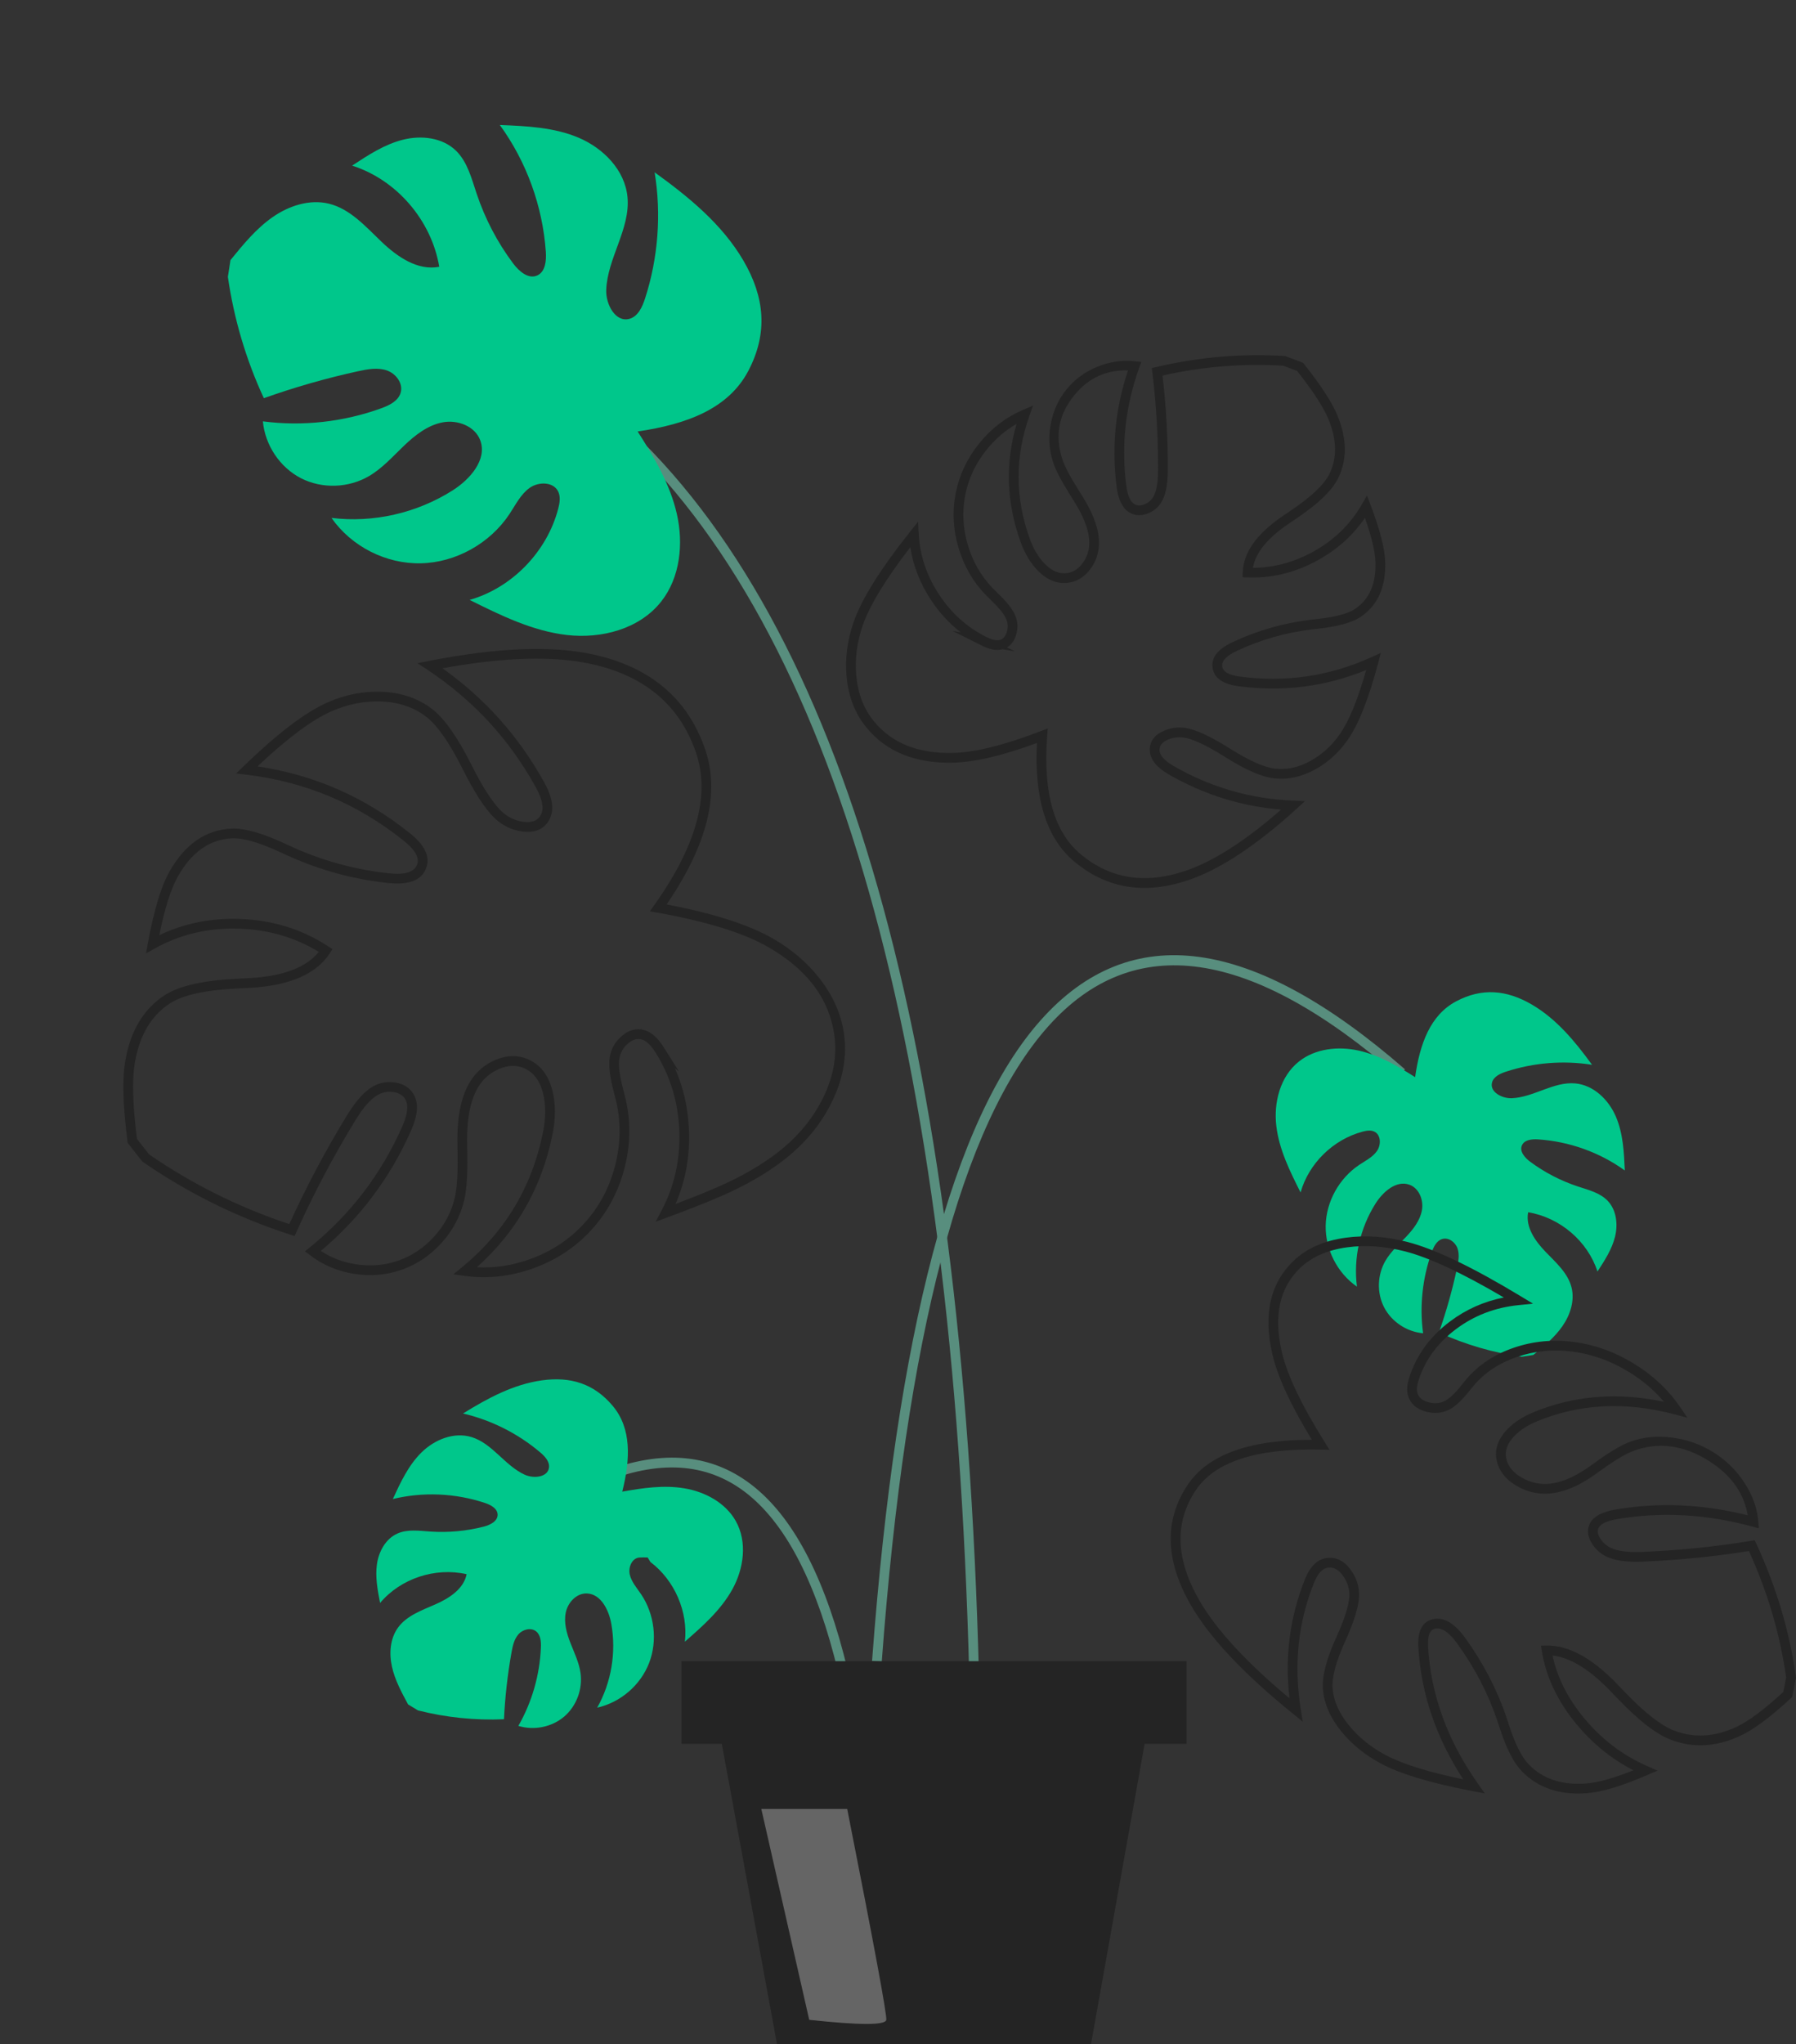 <svg xmlns="http://www.w3.org/2000/svg" xmlns:xlink="http://www.w3.org/1999/xlink" fill="none" version="1.1" width="184.766" height="210.203" viewBox="0 0 184.766 210.203"><rect x="0" y="0" width="184.766" height="210.203" fill="#333333" stroke="none"/><g><g><path d="M107.09,104.881Q93.477,120.132,89.715,170.802L90.712,170.876Q94.449,120.545,107.836,105.547Q121.007,90.79,143.885,110.716L144.542,109.962Q120.919,89.387,107.09,104.881Z" fill-rule="evenodd" fill="#588E7E" fill-opacity="1"/></g><g><path d="M140.17,116.373C137.153,117.176,134.632,119.649,133.798,122.625C132.706,120.452,131.597,118.226,131.305,115.808C131.013,113.39,131.691,110.701,133.625,109.161C135.318,107.813,137.695,107.566,139.795,108.039C141.894,108.512,143.777,109.62,145.582,110.766C146.072,107.308,147.154,104.376,149.806,102.969C152.459,101.562,154.983,101.794,157.552,103.279C160.12,104.765,162.048,107.109,163.784,109.496C160.841,109.026,157.776,109.272,154.928,110.203C154.33,110.399,153.664,110.705,153.498,111.305C153.228,112.284,154.511,112.974,155.535,112.932C157.774,112.839,159.818,111.213,162.046,111.409C163.947,111.577,165.489,113.089,166.233,114.818C166.977,116.547,167.071,118.478,167.154,120.363C164.571,118.499,161.442,117.378,158.233,117.166C157.612,117.125,156.846,117.199,156.58,117.758C156.28,118.389,156.869,119.056,157.426,119.469C158.908,120.567,160.569,121.428,162.329,122.009C163.404,122.364,164.569,122.647,165.358,123.447C166.292,124.394,166.468,125.884,166.147,127.18C165.825,128.476,165.077,129.629,164.342,130.754C163.337,127.636,160.483,125.198,157.21,124.66C156.921,126.178,157.926,127.613,158.995,128.721C160.064,129.829,161.307,130.911,161.677,132.403C162.012,133.753,161.543,135.208,160.742,136.366C159.941,137.523,158.833,138.437,157.741,139.333L156.565,139.52C153.612,139.107,150.726,138.264,148.029,137.027C148.791,134.857,149.415,132.642,149.895,130.398C150.038,129.728,150.167,129.018,149.943,128.375C149.719,127.732,149.013,127.206,148.353,127.417C147.783,127.598,147.49,128.21,147.29,128.767C146.333,131.433,146.026,134.316,146.402,137.103C144.722,136.955,143.16,135.918,142.395,134.441C141.63,132.963,141.684,131.093,142.535,129.64C143.079,128.711,143.901,127.978,144.645,127.194C145.389,126.411,146.088,125.514,146.28,124.462C146.471,123.409,145.999,122.181,144.986,121.824C143.635,121.347,142.268,122.561,141.502,123.777C139.908,126.307,139.223,129.376,139.598,132.31C137.581,130.912,136.339,128.49,136.382,126.04C136.426,123.589,137.754,121.178,139.82,119.796C140.468,119.362,141.205,119.004,141.651,118.37C142.098,117.735,142.078,116.693,141.379,116.364C141.009,116.19,140.568,116.266,140.169,116.372L140.17,116.373Z" fill="#00C78B" fill-opacity="1"/></g><g><path d="M77.022,153.726Q83.016,158.62,86.227,171.956L87.199,171.722Q83.91,158.058,77.654,152.952Q71.304,147.767,62.032,151.373L62.394,152.305Q71.123,148.911,77.022,153.726Z" fill-rule="evenodd" fill="#588E7E" fill-opacity="1"/></g><g><path d="M66.913,160.625C69.405,162.507,70.807,165.748,70.459,168.818C72.29,167.217,74.156,165.573,75.337,163.444C76.519,161.315,76.906,158.569,75.694,156.413C74.635,154.527,72.526,153.401,70.403,153.048C68.28,152.694,66.119,153.01,64.015,153.393C64.865,150.005,64.968,146.881,63.041,144.578C61.114,142.275,58.69,141.538,55.751,141.946C52.812,142.353,50.143,143.798,47.635,145.354C50.537,146.029,53.284,147.412,55.57,149.348C56.05,149.755,56.552,150.289,56.479,150.908C56.36,151.917,54.912,152.072,53.979,151.647C51.94,150.717,50.661,148.44,48.522,147.782C46.698,147.221,44.699,148.04,43.359,149.361C42.018,150.682,41.203,152.435,40.415,154.149C43.51,153.397,46.831,153.538,49.883,154.551C50.474,154.747,51.155,155.105,51.191,155.723C51.231,156.421,50.434,156.817,49.763,156.989C47.977,157.447,46.114,157.618,44.264,157.493C43.135,157.417,41.949,157.24,40.916,157.684C39.695,158.209,38.969,159.522,38.779,160.845C38.589,162.167,38.846,163.516,39.103,164.835C41.209,162.326,44.771,161.143,48.005,161.879C47.701,163.395,46.23,164.344,44.822,164.967C43.413,165.59,41.854,166.124,40.949,167.367C40.13,168.491,40.016,170.016,40.322,171.39C40.628,172.764,41.31,174.028,41.983,175.27L43.001,175.886C45.893,176.617,48.883,176.924,51.847,176.794C51.959,174.498,52.216,172.21,52.618,169.951C52.737,169.277,52.886,168.571,53.336,168.059C53.785,167.548,54.638,167.327,55.17,167.771C55.628,168.153,55.67,168.831,55.646,169.422C55.527,172.252,54.724,175.038,53.326,177.478C54.938,177.974,56.775,177.602,58.041,176.522C59.306,175.442,59.962,173.69,59.721,172.024C59.567,170.958,59.082,169.969,58.689,168.962C58.295,167.956,57.986,166.863,58.206,165.816C58.425,164.768,59.326,163.809,60.398,163.86C61.829,163.927,62.638,165.567,62.889,166.982C63.412,169.927,62.889,173.027,61.436,175.604C63.832,175.069,65.894,173.294,66.778,171.008C67.661,168.721,67.34,165.988,65.947,163.929C65.51,163.284,64.963,162.674,64.789,161.917C64.614,161.161,65.025,160.204,65.796,160.163Q66.204,160.141,66.628,160.158L66.913,160.625Z" fill="#00C78B" fill-opacity="1"/></g><g><path d="M63.376,44.209Q97.219,75.066,99.713,172.352L100.713,172.326Q98.207,74.612,64.05,43.47L63.376,44.209Z" fill-rule="evenodd" fill="#588E7E" fill-opacity="1"/></g><g transform="matrix(0.863,0.505,-0.505,0.863,5.812,-19.446)"><path d="M80.802,35.881C82.036,40.282,80.796,45.301,77.669,48.568C81.22,48.327,84.851,48.066,88.116,46.634C91.38,45.201,94.264,42.346,94.765,38.76C95.203,35.623,93.745,32.443,91.586,30.149C89.426,27.855,86.629,26.307,83.839,24.886C87.833,21.694,90.722,18.147,90.52,13.756C90.318,9.365,88.147,6.358,84.362,4.226C80.577,2.095,76.187,1.412,71.887,1C74.67,4.359,76.644,8.406,77.589,12.688C77.788,13.587,77.898,14.654,77.265,15.31C76.232,16.38,74.408,15.276,73.699,13.955C72.148,11.064,72.677,7.277,70.769,4.615C69.142,2.345,66.088,1.526,63.355,1.876C60.623,2.226,58.119,3.545,55.681,4.843C59.953,6.711,63.697,9.819,66.353,13.706C66.867,14.458,67.344,15.479,66.837,16.231C66.266,17.078,64.987,16.833,64.051,16.438C61.564,15.389,59.242,13.936,57.2,12.151C55.952,11.061,54.727,9.803,53.132,9.404C51.243,8.933,49.233,9.819,47.839,11.19C46.445,12.561,45.549,14.361,44.678,16.125C49.356,15.07,54.554,16.852,57.668,20.576C55.97,22.071,53.415,21.872,51.222,21.35C49.03,20.828,46.741,20.067,44.584,20.712C42.634,21.295,41.148,22.969,40.286,24.842C39.425,26.714,39.098,28.789,38.782,30.834L39.421,32.454C42.14,35.869,45.351,38.878,48.919,41.355C51.086,38.779,53.413,36.344,55.883,34.068C56.621,33.388,57.42,32.697,58.397,32.5C59.375,32.304,60.563,32.802,60.789,33.791C60.984,34.643,60.432,35.469,59.879,36.136C57.231,39.326,53.826,41.861,50.034,43.462C51.472,45.469,53.942,46.664,56.373,46.529C58.805,46.393,61.121,44.932,62.319,42.778C63.085,41.401,63.397,39.818,63.831,38.297C64.265,36.776,64.874,35.228,66.058,34.203C67.241,33.178,69.141,32.858,70.346,33.869C71.953,35.216,71.44,37.844,70.479,39.715C68.476,43.608,65.119,46.756,61.142,48.468C64.407,49.969,68.383,49.732,71.438,47.852C74.494,45.973,76.544,42.504,76.747,38.871C76.811,37.731,76.714,36.536,77.181,35.501C77.649,34.465,78.977,33.715,79.911,34.35C80.407,34.687,80.639,35.298,80.802,35.881L80.802,35.881Z" fill="#00C78B" fill-opacity="1"/></g><g></g><g></g><g><path d="M103.138,66.765Q103.104,66.774,103.07,66.783Q102.215,66.994,100.987,66.379L97.997,64.883L98.831,65.023Q97.065,63.657,95.764,61.679Q94.087,59.127,93.651,56.269Q89.819,61.236,88.753,64.323Q87.849,66.939,88.092,69.512Q88.354,72.281,89.906,74.175Q92.672,77.55,98.03,77.427Q101.443,77.348,107.051,75.192L107.788,74.909L107.729,75.696Q107.074,84.414,111.167,87.835Q115.732,91.652,121.928,89.56Q126.268,88.095,131.792,83.254Q125.646,82.746,120.251,79.644Q118.362,78.557,118.292,77.218Q118.218,75.812,119.737,75.152Q120.997,74.604,122.355,74.94Q123.9,75.322,126.571,77.002Q129.525,78.859,131.178,79.045Q133.021,79.251,134.869,78.219Q136.6,77.253,137.816,75.528Q139.249,73.494,140.546,68.902Q134.225,71.482,127.389,70.561Q125.106,70.254,124.777,68.834Q124.39,67.166,126.81,66.032Q130.629,64.242,134.818,63.734Q135.048,63.706,135.51,63.655Q138.316,63.347,139.412,62.612Q141.594,61.147,141.504,57.85Q141.459,56.195,140.419,53.249Q138.599,55.928,135.604,57.591Q132.13,59.518,128.332,59.381L127.837,59.363L127.851,58.867Q127.935,55.829,131.918,53.094Q132.175,52.917,132.699,52.567Q135.965,50.382,136.774,48.724Q137.969,46.271,136.666,43.104Q135.913,41.272,133.442,38.145L132.01,37.605Q125.726,37.236,119.596,38.621Q120.163,43.502,120.137,48.409Q120.126,50.574,119.495,51.618Q118.995,52.444,118.089,52.801Q117.077,53.199,116.23,52.721Q115.138,52.104,114.878,50.077Q114.087,43.937,116.043,38.097Q112.702,37.971,110.509,40.658Q108.113,43.595,109.282,47.2Q109.647,48.326,110.952,50.39Q111.319,50.971,111.498,51.266Q113.131,53.956,113.058,55.989Q113.008,57.384,112.181,58.505Q111.279,59.728,109.935,59.919Q108.24,60.16,106.796,58.706Q105.655,57.558,104.998,55.738Q102.809,49.673,104.583,43.593Q102.844,44.581,101.521,46.216Q99.815,48.324,99.306,50.881Q98.797,53.439,99.565,56.038Q100.332,58.638,102.149,60.509Q102.32,60.684,102.682,61.034Q104.052,62.357,104.436,63.271Q104.856,64.272,104.52,65.325Q104.243,66.194,103.601,66.57L104.421,66.981L103.138,66.765ZM101.535,65.534L101.439,65.486Q98.493,64.009,96.6,61.129Q94.707,58.25,94.519,54.96L94.444,53.652L93.629,54.677Q89.032,60.452,87.808,63.997Q86.833,66.818,87.097,69.607Q87.387,72.679,89.133,74.809Q92.208,78.561,98.053,78.427Q101.411,78.349,106.682,76.4Q106.23,85.012,110.525,88.603Q115.521,92.779,122.248,90.507Q127.132,88.858,133.355,83.199L134.256,82.379L133.039,82.329Q126.459,82.059,120.75,78.777Q119.333,77.961,119.291,77.166Q119.253,76.452,120.135,76.069Q121.085,75.656,122.115,75.911Q123.504,76.254,126.039,77.848Q129.186,79.827,131.067,80.038Q133.229,80.28,135.357,79.092Q137.286,78.015,138.633,76.104Q140.321,73.708,141.785,68.16L142.053,67.143L141.095,67.577Q134.596,70.523,127.522,69.57Q125.924,69.355,125.751,68.608Q125.547,67.728,127.234,66.937Q130.908,65.216,134.938,64.727Q135.163,64.699,135.619,64.649Q138.669,64.315,139.969,63.443Q142.609,61.671,142.504,57.822Q142.447,55.739,141.004,51.94L140.629,50.953L140.103,51.869Q138.349,54.923,135.119,56.716Q132.133,58.373,128.899,58.39Q129.277,56.121,132.484,53.918Q132.737,53.745,133.255,53.398Q136.746,51.063,137.673,49.162Q139.065,46.306,137.591,42.723Q136.771,40.73,134.139,37.415L134.053,37.307L132.221,36.616L132.146,36.611Q125.453,36.208,118.931,37.748L118.496,37.851L118.55,38.295Q119.164,43.335,119.137,48.404Q119.128,50.293,118.64,51.1Q118.315,51.637,117.723,51.87Q117.154,52.094,116.722,51.85Q116.066,51.48,115.869,49.95Q115.068,43.723,117.199,37.817L117.413,37.221L116.784,37.151Q114.809,36.929,112.9,37.708Q110.991,38.486,109.735,40.026Q108.478,41.566,108.098,43.592Q107.718,45.619,108.331,47.509Q108.735,48.754,110.106,50.924Q110.469,51.497,110.643,51.784Q112.121,54.219,112.059,55.953Q112.02,57.039,111.377,57.911Q110.723,58.797,109.794,58.929Q108.596,59.099,107.505,58.002Q106.52,57.01,105.938,55.398Q103.665,49.1,105.894,42.784L106.275,41.706L105.225,42.159Q102.603,43.288,100.743,45.587Q98.883,47.887,98.326,50.686Q97.768,53.485,98.606,56.321Q99.443,59.158,101.432,61.205Q101.614,61.393,101.987,61.753Q103.209,62.934,103.514,63.658Q103.791,64.319,103.567,65.021Q103.357,65.682,102.83,65.812Q102.361,65.928,101.535,65.534Z" fill-rule="evenodd" fill="#242424" fill-opacity="1"/></g><g><path d="M145.871,143.404L145.871,143.404Q145.626,142.886,145.934,141.942Q146.953,138.814,149.755,136.702Q152.571,134.579,156.22,134.21L157.71,134.059L156.428,133.284Q149.018,128.807,144.819,127.721Q141.483,126.859,138.442,127.276Q135.073,127.738,133.056,129.675Q129.488,133.102,130.885,139.214Q131.681,142.692,134.957,148.055Q125.274,148.043,122.168,152.715Q118.543,158.167,122.511,165.06Q125.383,170.049,133.01,176.223L134.023,177.044L133.818,175.756Q132.723,168.887,135.174,162.777Q135.772,161.286,136.652,161.201Q137.532,161.116,138.204,162.097Q138.878,163.083,138.812,164.173Q138.724,165.628,137.485,168.344Q135.934,171.744,136.099,173.727Q136.286,175.982,138.05,178.119Q139.643,180.049,142.036,181.337Q145.045,182.958,151.537,184.191L152.752,184.422L152.039,183.412Q147.352,176.771,146.913,169.338Q146.817,167.705,147.585,167.494Q148.613,167.212,149.922,169.022Q152.637,172.775,154.044,176.963Q154.122,177.195,154.275,177.668Q155.292,180.815,156.524,182.106Q159.009,184.706,163.218,184.402Q165.527,184.235,169.463,182.534L170.515,182.08L169.467,181.617Q165.637,179.929,162.92,176.623Q160.436,173.6,159.72,170.245Q162.395,170.529,165.583,173.803Q165.831,174.058,166.329,174.581Q169.653,178.07,171.937,178.923Q175.375,180.207,179.046,178.495Q181.105,177.534,184.257,174.612L184.376,174.501L184.766,172.526L184.754,172.443Q183.784,165.449,180.678,158.731L180.518,158.386L180.143,158.448Q174.642,159.351,168.953,159.588Q166.803,159.677,165.762,159.194Q165.044,158.861,164.634,158.218Q164.255,157.624,164.43,157.175Q164.693,156.501,166.354,156.217Q173.17,155.053,180.257,156.976L180.945,157.162L180.886,156.452Q180.715,154.387,179.447,152.451Q178.189,150.529,176.233,149.319Q174.278,148.111,171.968,147.824Q169.645,147.537,167.674,148.27Q166.365,148.757,164.225,150.304Q163.664,150.71,163.381,150.905Q160.97,152.574,159.003,152.6Q157.741,152.617,156.587,151.968Q155.405,151.303,155.046,150.301Q154.605,149.072,155.579,147.904Q156.471,146.835,158.144,146.147Q164.724,143.44,172.298,145.446L173.593,145.789L172.839,144.681Q171.037,142.033,168.103,140.233Q165.17,138.433,161.956,138.003Q158.731,137.571,155.751,138.587Q152.753,139.61,150.877,141.8Q150.706,142,150.382,142.409Q149.329,143.736,148.59,144.088Q147.894,144.419,147.024,144.214Q146.158,144.009,145.871,143.404ZM144.984,141.631Q144.552,142.954,144.968,143.832L144.968,143.832Q145.46,144.872,146.794,145.187Q148.006,145.473,149.02,144.99Q149.968,144.539,151.165,143.03Q151.478,142.636,151.637,142.451Q153.334,140.468,156.074,139.534Q158.831,138.593,161.824,138.994Q164.828,139.396,167.58,141.085Q169.701,142.386,171.186,144.152Q164.054,142.634,157.763,145.222Q155.861,146.005,154.811,147.264Q153.471,148.872,154.105,150.639Q154.59,151.992,156.097,152.839Q157.485,153.62,159.016,153.6Q161.288,153.57,163.95,151.727Q164.241,151.526,164.811,151.114Q166.841,149.647,168.022,149.207Q171.849,147.784,175.707,150.17Q179.209,152.335,179.8,155.823Q172.873,154.09,166.186,155.231Q163.968,155.61,163.498,156.811Q163.138,157.733,163.791,158.756Q164.358,159.645,165.34,160.101Q166.602,160.687,168.995,160.587Q174.549,160.355,179.928,159.496Q182.821,165.873,183.752,172.497L183.458,173.989Q180.503,176.711,178.623,177.588Q175.332,179.123,172.287,177.986Q170.219,177.214,167.053,173.891Q166.551,173.364,166.299,173.105Q162.449,169.15,159.102,169.219L158.525,169.231L158.619,169.8Q159.27,173.755,162.148,177.258Q164.646,180.299,168.04,182.044Q164.986,183.271,163.146,183.404Q159.407,183.675,157.247,181.415Q156.173,180.29,155.226,177.36Q155.072,176.882,154.992,176.645Q153.537,172.313,150.733,168.436Q149.017,166.064,147.32,166.53Q145.772,166.955,145.915,169.397Q146.337,176.547,150.533,182.973Q145.106,181.856,142.51,180.457Q140.29,179.262,138.821,177.482Q137.257,175.587,137.095,173.644Q136.952,171.921,138.395,168.759Q139.711,165.874,139.811,164.233Q139.897,162.801,139.029,161.532Q138.023,160.064,136.556,160.206Q135.07,160.35,134.246,162.405Q131.921,168.2,132.656,174.639Q125.97,169.065,123.377,164.561Q119.719,158.205,123,153.269Q125.946,148.838,135.85,149.067L136.78,149.088L136.285,148.301Q132.675,142.553,131.86,138.991Q130.589,133.431,133.749,130.396Q135.531,128.684,138.578,128.267Q141.424,127.876,144.569,128.689Q148.285,129.65,154.709,133.424Q151.635,134.032,149.153,135.903Q146.1,138.205,144.984,141.631Z" fill-rule="evenodd" fill="#242424" fill-opacity="1"/></g><g transform="matrix(0.863,0.505,-0.505,0.863,5.034,-18.573)"></g><g transform="matrix(0.39,0.921,-0.921,0.39,94.797,-25.448)"><path d="M109.68,77.698Q109.773,77.551,109.89,77.412Q110.587,76.59,112.266,76.317L115.148,75.848L114.689,76.099Q117.923,76.045,121.128,77.261Q124.913,78.698,127.553,81.486Q127.697,77.815,127.617,75.799Q127.467,71.995,126.59,69.098Q125.556,65.682,123.356,63.177Q120.981,60.474,117.913,59.665Q112.455,58.225,106.943,62.41Q103.45,65.063,99.245,71.521L98.814,72.183L98.4,71.51Q92.505,61.93,85.631,61.45Q77.965,60.914,73.071,67.789Q69.601,72.663,67.488,82.083Q74.322,77.865,82.368,77.02Q85.063,76.737,86.092,78.012Q87.163,79.338,86.133,81.077Q85.263,82.547,83.648,83.2Q81.783,83.954,77.78,84.215Q73.297,84.508,71.418,85.571Q69.316,86.76,68.157,89.254Q67.076,91.581,67.11,94.311Q67.152,97.59,69.358,103.534Q73.974,95.979,81.836,91.76Q84.346,90.413,85.678,91.573Q87.245,92.938,85.644,95.827Q83.04,100.525,79.1,104.174Q78.883,104.375,78.442,104.775Q75.742,107.219,75.147,108.833Q73.958,112.058,76.57,115.466Q77.916,117.223,81.403,119.605Q81.207,115.355,83.111,111.286Q85.246,106.722,89.251,104.039L89.663,103.763L89.942,104.172Q92.092,107.322,90.042,113.074Q89.907,113.45,89.628,114.205Q87.87,118.95,88.282,121.311Q88.894,124.807,92.67,127.144Q94.847,128.492,99.799,129.889L101.744,129.359Q108.606,124.984,113.968,118.871Q109.685,114.213,105.996,109.061Q104.407,106.841,104.282,105.327Q104.184,104.143,104.829,103.135Q105.544,102.019,106.713,101.887Q108.237,101.715,109.978,103.567Q115.438,109.375,117.773,116.965Q119.367,115.907,120.431,114.197Q121.671,112.206,121.801,109.96Q121.931,107.713,120.93,105.592Q119.929,103.471,118.111,102.145Q116.876,101.242,113.96,100.076Q113.146,99.75,112.742,99.58Q109.072,98.033,107.647,95.909Q106.677,94.463,106.693,92.725Q106.71,90.84,107.917,89.675Q109.441,88.203,111.958,88.615Q113.97,88.944,115.989,90.319Q122.907,95.031,125.58,102.838Q126.788,100.358,126.943,97.466Q127.131,93.972,125.727,90.91Q124.324,87.849,121.553,85.711Q118.782,83.574,115.464,82.993Q115.153,82.938,114.514,82.847Q112.132,82.508,111.074,81.864Q109.932,81.169,109.506,79.876Q109.108,78.666,109.643,77.758L109.537,77.776L109.68,77.698ZM112.337,77.319Q111.096,77.536,110.653,78.058Q110.155,78.647,110.456,79.563Q110.767,80.506,111.594,81.01Q112.477,81.547,114.655,81.857Q115.31,81.95,115.637,82.008Q119.197,82.631,122.164,84.92Q125.13,87.208,126.636,90.493Q128.143,93.779,127.942,97.52Q127.741,101.261,125.89,104.366L125.305,105.348L124.981,104.252Q122.542,95.992,115.425,91.146Q113.59,89.895,111.796,89.602Q109.775,89.271,108.611,90.394Q107.706,91.268,107.693,92.734Q107.679,94.162,108.478,95.352Q109.736,97.227,113.131,98.659Q113.526,98.825,114.331,99.147Q117.364,100.36,118.701,101.337Q120.724,102.814,121.834,105.165Q122.944,107.517,122.8,110.017Q122.655,112.519,121.28,114.726Q119.906,116.933,117.726,118.166L117.174,118.478L116.999,117.87Q114.768,110.123,109.249,104.252Q107.851,102.765,106.825,102.881Q106.129,102.959,105.672,103.674Q105.208,104.397,105.278,105.244Q105.381,106.484,106.81,108.479Q110.592,113.762,115.006,118.521L115.311,118.85L115.018,119.188Q109.43,125.658,102.217,130.244L102.153,130.284L99.795,130.926L99.662,130.889Q94.47,129.435,92.144,127.995Q87.986,125.421,87.297,121.483Q86.839,118.855,88.69,113.858Q88.967,113.109,89.1,112.738Q90.836,107.868,89.378,105.167Q85.918,107.646,84.016,111.71Q81.999,116.023,82.476,120.539L82.587,121.59L81.704,121.01Q77.384,118.172,75.776,116.075Q72.829,112.229,74.209,108.487Q74.889,106.642,77.771,104.034Q78.208,103.638,78.421,103.441Q82.243,99.9,84.769,95.342Q85.978,93.161,85.022,92.327Q84.21,91.621,82.309,92.641Q74.236,96.973,69.693,104.932L69.171,105.845L68.792,104.864Q66.157,98.045,66.11,94.323Q66.073,91.365,67.25,88.833Q68.545,86.048,70.926,84.7Q73.004,83.525,77.715,83.217Q81.558,82.966,83.273,82.273Q84.575,81.747,85.273,80.567Q85.949,79.426,85.314,78.64Q84.626,77.789,82.473,78.014Q74.066,78.897,67.021,83.569L66.006,84.243L66.255,83.05Q68.452,72.552,72.256,67.209Q77.476,59.878,85.701,60.452Q92.839,60.951,98.836,70.323Q102.888,64.234,106.338,61.614Q108.971,59.615,111.951,58.807Q115.221,57.921,118.168,58.698Q121.531,59.585,124.107,62.517Q126.45,65.185,127.547,68.808Q128.461,71.828,128.617,75.76Q128.711,78.147,128.499,82.774L128.439,84.082L127.612,83.067Q124.927,79.773,120.773,78.196Q116.619,76.62,112.425,77.305L112.337,77.319Z" fill-rule="evenodd" fill="#242424" fill-opacity="1"/></g><g><rect x="70.107" y="170.823" width="51.958" height="8.497" rx="0" fill="#242424" fill-opacity="1"/></g><g><path d="M73.972,177.757L79.933,210.203L112.237,210.203L118.036,177.757L73.972,177.757Z" fill="#242424" fill-opacity="1"/></g><g style="opacity:0.3;"><path d="M74.26,179.32L117.686,179.32L117.068,183.171L74.967,183.171L74.26,179.32Z" fill="#242424" fill-opacity="1"/></g><g style="opacity:0.3;"><path d="M78.321,186.016L83.25,207.704Q91.079,208.549,91.178,207.704Q91.277,206.859,87.157,186.016L78.321,186.016L78.321,186.016Z" fill="#FFFFFF" fill-opacity="1"/></g></g></svg>